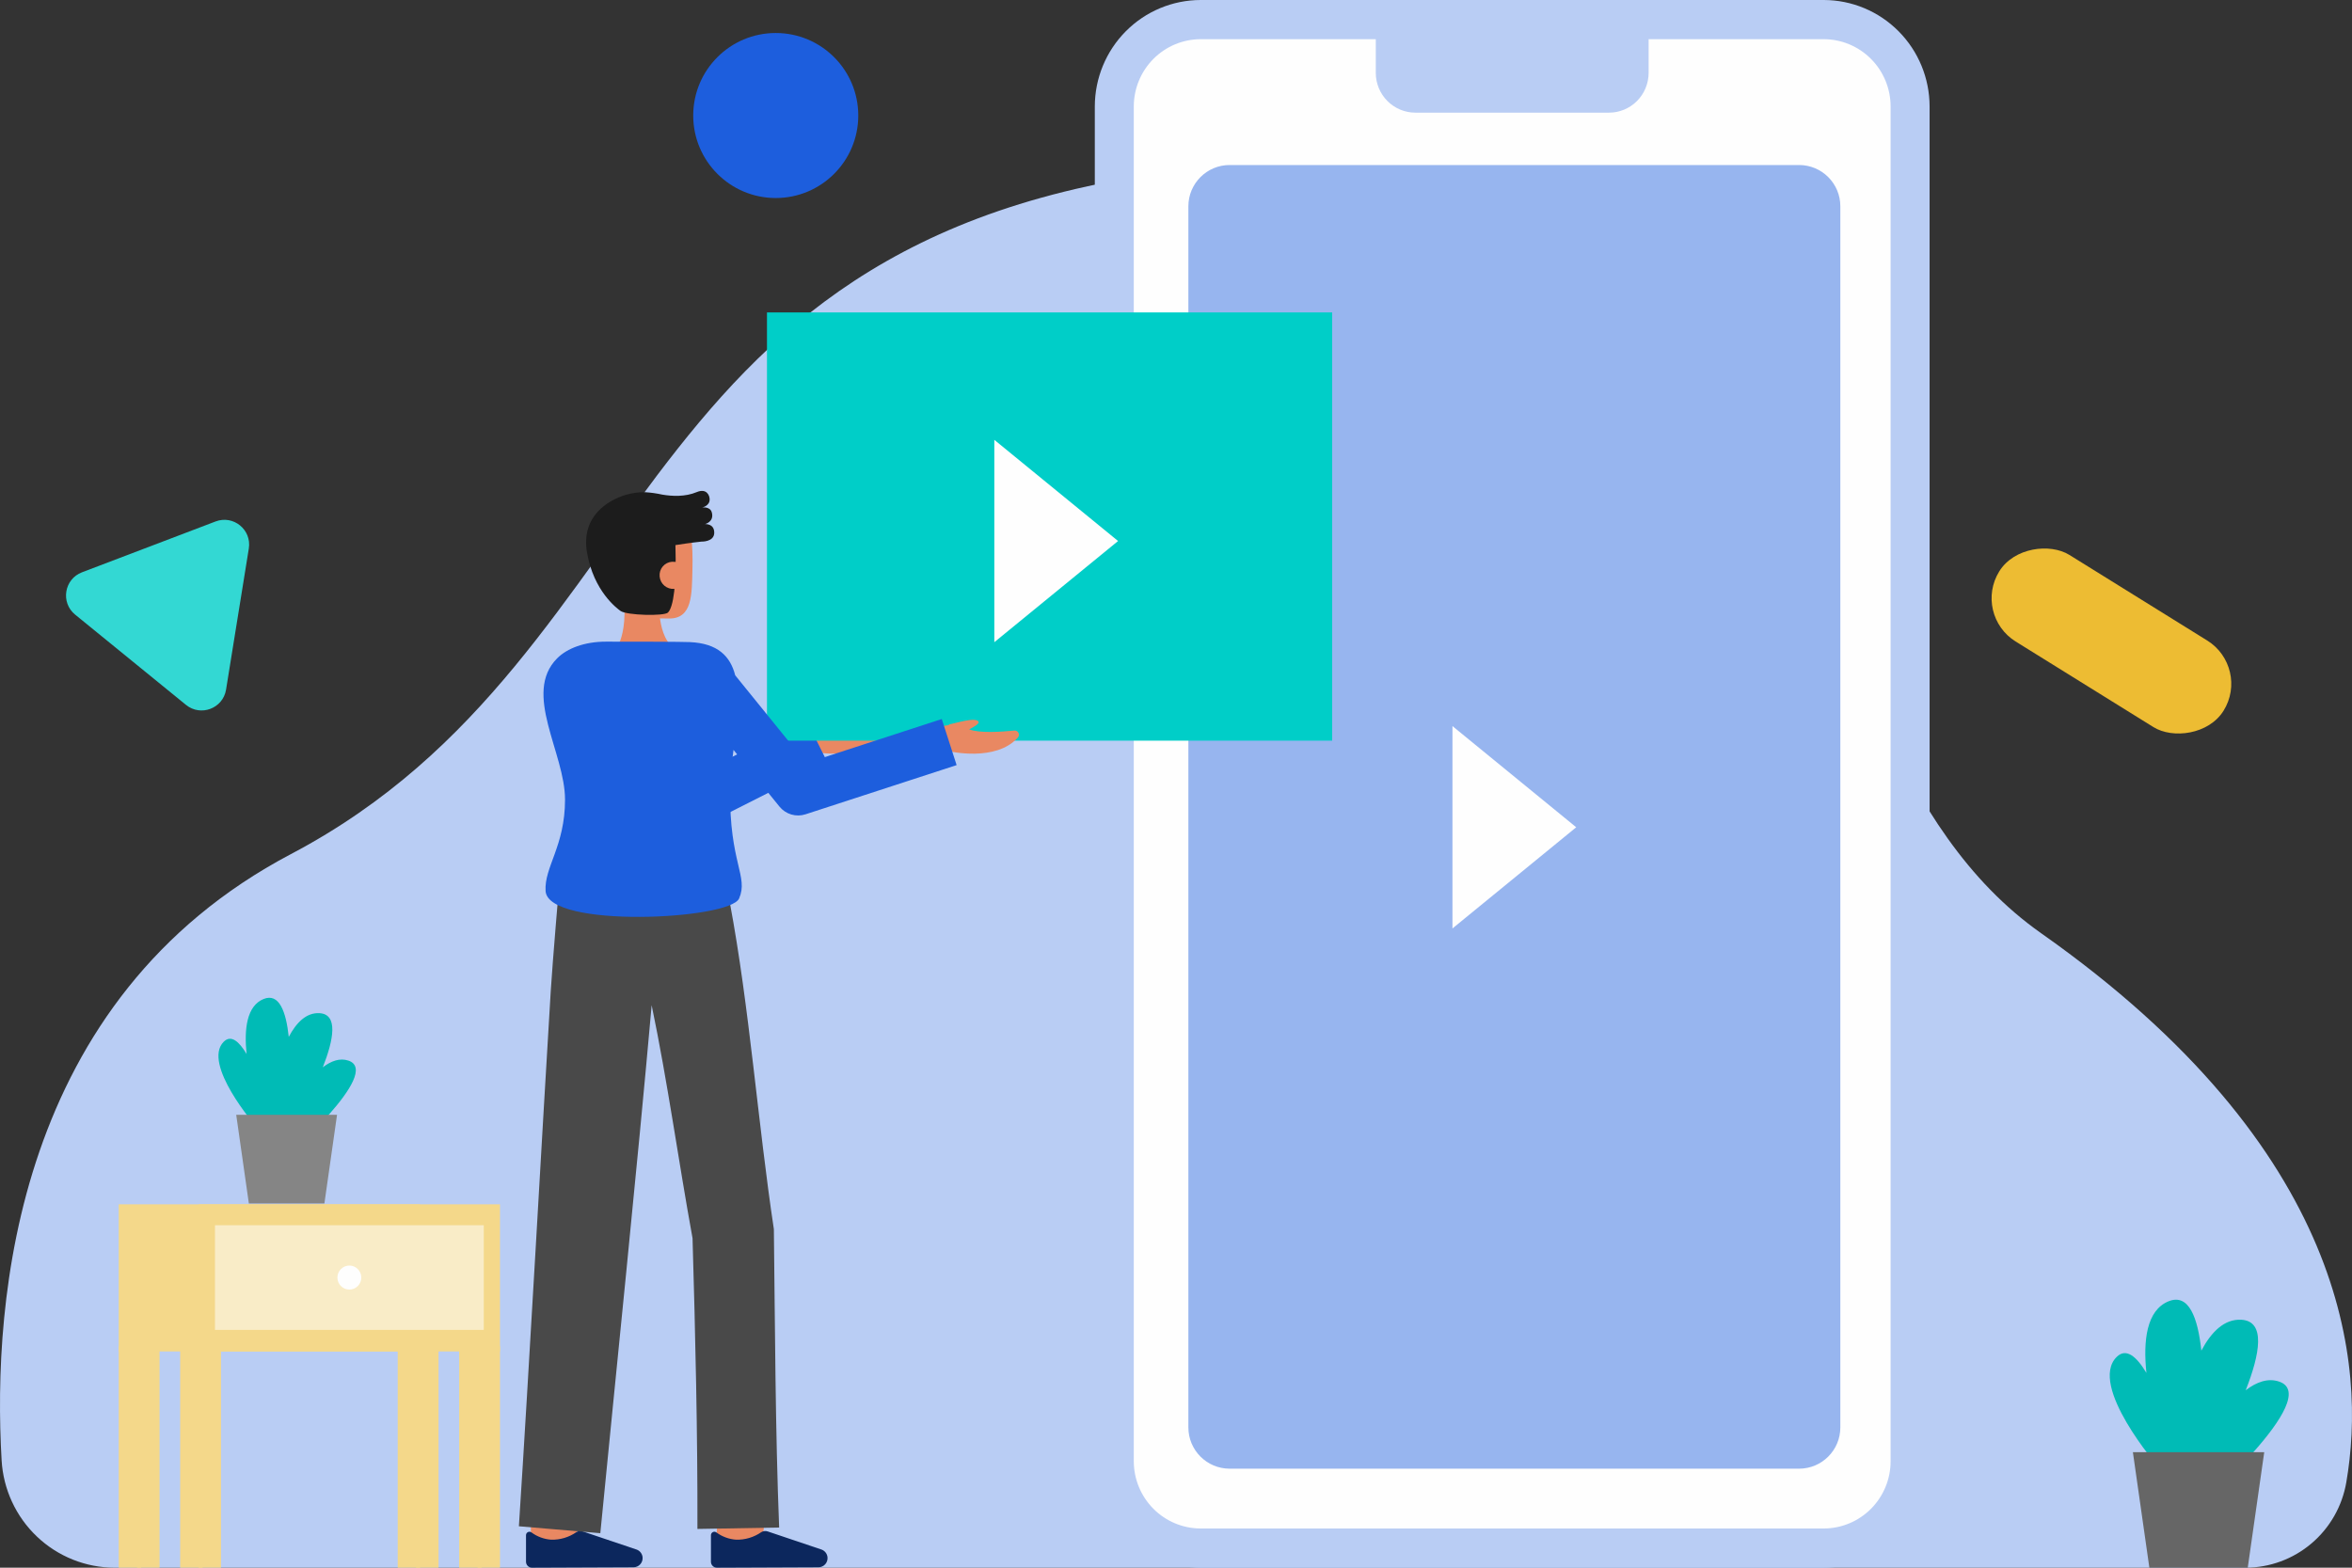 <svg width="285" height="190" viewBox="0 0 285 190" fill="none" xmlns="http://www.w3.org/2000/svg">
<rect x="0" y="0" width="285" height="190" fill="#333333" stroke="none"/>
<g clip-path="url(#clip0_4267_15202)">
<path d="M272.1 190.001C275.022 189.999 277.849 188.96 280.083 187.067C282.317 185.174 283.814 182.548 284.31 179.653C286.724 165.644 284.632 139.366 247.339 113.11C211.383 87.794 227.6 14.904 151.202 19.933C74.804 24.963 82.088 78.83 35.243 103.519C1.891 121.097 -0.94 157.482 0.196 176.985C0.398 180.503 1.929 183.811 4.477 186.23C7.025 188.65 10.396 189.999 13.9 190.001H272.1Z" fill="#B9CDF4"/>
<path d="M220.986 2.375H145.491C139.71 2.375 135.023 7.088 135.023 12.902V177.099C135.023 182.913 139.71 187.626 145.491 187.626H220.986C226.767 187.626 231.454 182.913 231.454 177.099V12.902C231.454 7.088 226.767 2.375 220.986 2.375Z" fill="#FEFEFE"/>
<path d="M220.986 190H145.491C142.09 189.996 138.829 188.636 136.423 186.217C134.018 183.798 132.665 180.519 132.662 177.098V12.902C132.666 9.481 134.018 6.202 136.424 3.783C138.829 1.364 142.09 0.004 145.491 0L220.986 0C224.388 0.004 227.649 1.364 230.054 3.783C232.459 6.202 233.812 9.481 233.816 12.902V177.098C233.812 180.519 232.459 183.798 230.054 186.217C227.649 188.636 224.387 189.996 220.986 190ZM145.491 4.749C143.342 4.752 141.281 5.611 139.761 7.14C138.242 8.668 137.387 10.74 137.384 12.902V177.098C137.387 179.259 138.242 181.332 139.761 182.86C141.281 184.388 143.342 185.248 145.491 185.251H220.986C223.136 185.248 225.196 184.388 226.716 182.86C228.236 181.332 229.091 179.259 229.093 177.098V12.902C229.091 10.74 228.236 8.668 226.716 7.14C225.196 5.611 223.136 4.752 220.986 4.749H145.491Z" fill="#B9CDF4"/>
<path d="M166.708 2.375H199.769V8.826C199.769 10.106 199.263 11.334 198.363 12.24C197.462 13.145 196.241 13.654 194.967 13.654H171.51C170.236 13.654 169.015 13.145 168.115 12.24C167.214 11.334 166.708 10.106 166.708 8.826V2.375Z" fill="#B9CDF4"/>
<path d="M218 20H149C146.239 20 144 22.239 144 25V173C144 175.761 146.239 178 149 178H218C220.761 178 223 175.761 223 173V25C223 22.239 220.761 20 218 20Z" fill="#97B5EF"/>
<path d="M176 112.526L190.996 100.263L176 88V112.526Z" fill="#FEFEFE"/>
<path d="M92.336 187.088L86.755 186.42C87.007 184.296 87.291 181.745 87.31 181.326C87.31 181.353 87.31 181.375 87.31 181.392H92.93C92.929 181.562 92.929 182.077 92.336 187.088Z" fill="#E98862"/>
<path d="M69.943 187.764L64.323 187.746C64.323 187.746 64.341 181.909 64.341 181.393H69.962C69.962 181.911 69.943 187.764 69.943 187.764Z" fill="#E98862"/>
<path d="M76.775 189.948C76.926 189.948 77.075 189.916 77.213 189.854C77.352 189.793 77.476 189.704 77.578 189.592C77.681 189.48 77.759 189.348 77.808 189.205C77.858 189.061 77.877 188.909 77.866 188.757C77.849 188.547 77.774 188.346 77.648 188.178C77.522 188.009 77.35 187.881 77.154 187.807L70.613 185.604C70.486 185.562 70.352 185.548 70.219 185.562C70.086 185.577 69.958 185.621 69.844 185.69C68.945 186.317 67.869 186.638 66.775 186.605C65.923 186.544 65.105 186.244 64.415 185.738C64.354 185.688 64.28 185.656 64.202 185.646C64.124 185.637 64.046 185.65 63.975 185.684C63.904 185.717 63.844 185.771 63.802 185.838C63.76 185.904 63.738 185.982 63.738 186.061V189.277C63.738 189.372 63.757 189.466 63.793 189.554C63.829 189.641 63.882 189.721 63.949 189.788C64.016 189.855 64.095 189.908 64.183 189.944C64.27 189.98 64.363 189.998 64.458 189.998L76.775 189.948Z" fill="#0C275D"/>
<path d="M99.183 189.948C99.335 189.948 99.484 189.916 99.622 189.854C99.76 189.793 99.885 189.704 99.987 189.592C100.089 189.48 100.168 189.348 100.217 189.205C100.267 189.061 100.286 188.909 100.274 188.757C100.258 188.547 100.183 188.346 100.056 188.178C99.93 188.009 99.759 187.881 99.563 187.807L93.022 185.604C92.895 185.562 92.761 185.548 92.628 185.562C92.495 185.577 92.367 185.621 92.253 185.69C91.354 186.317 90.278 186.638 89.184 186.605C88.332 186.544 87.514 186.244 86.823 185.738C86.763 185.688 86.689 185.656 86.611 185.646C86.533 185.637 86.454 185.65 86.383 185.684C86.312 185.717 86.253 185.771 86.211 185.838C86.169 185.904 86.147 185.982 86.147 186.061V189.277C86.147 189.372 86.166 189.466 86.202 189.554C86.238 189.641 86.291 189.721 86.358 189.788C86.425 189.855 86.504 189.908 86.591 189.944C86.679 189.98 86.772 189.998 86.867 189.998L99.183 189.948Z" fill="#0C275D"/>
<path d="M84.509 185.303L94.411 185.133C93.946 173.283 93.917 160.852 93.772 148.973C91.84 136.17 90.822 122.109 88.437 109.398L88.366 109.419L88.157 107.984L67.797 106.721C67.797 106.721 66.941 116.754 66.737 120.097C65.745 136.32 64.085 166.373 62.876 184.981L72.743 185.819C74.52 167.576 77.272 140.993 78.964 121.828C80.907 131.159 82.229 140.82 83.918 150.071C84.255 161.652 84.541 173.758 84.509 185.303Z" fill="#494949"/>
<path d="M74.004 79.324C74.004 79.324 76.073 78.22 75.611 72.553L79.887 71.756C79.887 71.756 79.405 76.837 81.569 78.45L74.004 79.324Z" fill="#E98862"/>
<path d="M73.185 70.356C73.481 72.075 74.414 73.703 75.922 74.258C77.712 74.918 79.038 74.962 81.103 74.962C83.919 74.962 83.826 72.008 83.905 69.031C83.986 66.042 83.748 62.836 82.635 61.794C80.414 59.715 73.891 61.032 73.098 64.509C72.688 66.308 72.903 68.719 73.185 70.356Z" fill="#E98862"/>
<path d="M85.415 63.523C85.415 63.523 86.568 63.264 86.253 62.107C86.043 61.34 85.066 61.51 85.066 61.51C85.066 61.51 85.991 61.34 85.991 60.528C85.991 60.016 85.6 59.148 84.42 59.644C83.036 60.225 81.456 60.151 80.256 59.948C79.576 59.798 78.887 59.7 78.193 59.655H78.189C77.392 59.641 76.597 59.748 75.831 59.972C73.684 60.618 70.386 62.562 71.127 66.941C71.927 71.674 74.793 73.754 75.188 74.042C75.929 74.584 80.487 74.694 80.938 74.24C81.614 73.56 81.982 70.827 81.845 66.065C83.712 65.769 84.996 65.641 84.996 65.641C84.996 65.641 86.548 65.699 86.548 64.559C86.548 63.418 85.415 63.523 85.415 63.523Z" fill="#1C1C1C"/>
<path d="M83.208 69.597C83.24 70.033 83.1 70.464 82.818 70.796C82.536 71.128 82.135 71.334 81.702 71.37C81.269 71.405 80.84 71.267 80.508 70.985C80.176 70.704 79.969 70.302 79.931 69.866C79.909 69.649 79.932 69.43 79.996 69.222C80.061 69.014 80.166 68.821 80.307 68.654C80.447 68.488 80.619 68.352 80.813 68.254C81.007 68.156 81.218 68.098 81.435 68.084C82.606 68.045 83.133 68.686 83.208 69.597Z" fill="#E98862"/>
<path d="M98.133 87.81L98.258 87.864L96.701 88.116L98.229 91.05C98.229 91.05 103.896 92.383 106.547 89.383C106.614 89.307 106.657 89.212 106.67 89.111C106.683 89.009 106.665 88.906 106.619 88.815C106.572 88.724 106.5 88.649 106.411 88.6C106.322 88.552 106.22 88.531 106.119 88.541C104.591 88.697 101.866 88.882 100.639 88.395C101.178 88.129 101.894 87.721 101.782 87.477C101.486 86.837 98.921 87.682 98.133 87.81Z" fill="#E98862"/>
<path d="M83.925 100.376C83.174 100.376 82.452 100.085 81.909 99.564L66.851 85.099L70.881 80.856L84.453 93.892L97.673 87.211L100.293 92.455L85.235 100.063C84.829 100.269 84.38 100.376 83.925 100.376Z" fill="#1D5EDD"/>
<path d="M161.424 37.865H92.937V89.766H161.424V37.865Z" fill="#00CEC8"/>
<path d="M120.485 77.833L135.481 65.57L120.485 53.307V77.833Z" fill="#FEFEFE"/>
<path d="M114.927 87.81L115.052 87.864L113.495 88.116L115.023 91.05C115.023 91.05 120.69 92.383 123.341 89.383C123.408 89.307 123.451 89.212 123.464 89.111C123.477 89.009 123.459 88.906 123.413 88.815C123.366 88.724 123.294 88.649 123.205 88.6C123.116 88.552 123.014 88.531 122.913 88.541C121.385 88.697 118.66 88.882 117.433 88.395C117.972 88.129 118.688 87.721 118.576 87.477C118.28 86.837 115.715 87.682 114.927 87.81Z" fill="#E98862"/>
<path d="M114.117 87.144L97.708 92.487L89.087 81.845C88.5 79.54 86.975 77.966 83.583 77.82C82.509 77.773 77.266 77.766 73.427 77.766C70.848 77.766 68.731 78.561 67.509 79.791C63.293 84.03 68.467 91.254 68.467 96.908C68.467 102.562 65.925 105.094 66.112 107.996C66.407 112.557 88.439 111.479 89.562 108.889C90.718 106.217 88.372 104.571 88.475 95.833C88.524 94.177 88.66 92.525 88.881 90.884L94.447 97.753C94.819 98.211 95.319 98.546 95.883 98.714C96.447 98.881 97.048 98.873 97.608 98.691L115.917 92.729L114.117 87.144Z" fill="#1D5EDD"/>
<path d="M276.145 167.437C274.807 166.996 273.433 167.492 272.12 168.496C273.85 164.101 274.565 160.131 271.606 159.952C269.536 159.827 267.95 161.424 266.745 163.695C266.321 159.703 265.228 156.725 262.779 157.712C260.091 158.796 259.682 162.51 260.089 166.397C258.905 164.412 257.63 163.305 256.472 164.469C253.016 167.945 261.498 177.738 261.498 177.738H263.605L264.807 179.05C264.564 179.568 264.43 179.876 264.43 179.876L265.957 183.001C265.957 183.001 281.698 169.265 276.145 167.437Z" fill="#00BBB6"/>
<path d="M272.368 190.001H260.446L258.45 176.004H274.364L272.368 190.001Z" fill="#666666"/>
<path d="M55.637 190H58.351V163.149H55.637V190Z" fill="#F4D88A"/>
<path d="M57.871 190H60.585V163.149H57.871V190Z" fill="#F4D88A"/>
<path d="M21.83 190H24.544L24.544 163.149H21.83L21.83 190Z" fill="#F4D88A"/>
<path d="M24.064 190H26.778L26.778 163.149H24.064L24.064 190Z" fill="#F4D88A"/>
<path d="M48.193 190H50.907V163.149H48.193V190Z" fill="#F4D88A"/>
<path d="M50.426 190H53.14V163.149H50.426V190Z" fill="#F4D88A"/>
<path d="M14.386 190H17.101L17.101 163.149H14.386L14.386 190Z" fill="#F4D88A"/>
<path d="M16.62 190H19.334L19.334 163.149H16.62L16.62 190Z" fill="#F4D88A"/>
<path d="M50.89 145.961H14.387V163.792H50.89V145.961Z" fill="#F4D88A"/>
<path d="M60.584 145.961H24.081V163.792H60.584V145.961Z" fill="#F4D88A"/>
<g opacity="0.53">
<path d="M58.621 148.496H26.045V161.179H58.621V148.496Z" fill="#FEFEFE"/>
</g>
<path d="M42.333 156.293C43.132 156.293 43.78 155.641 43.78 154.838C43.78 154.034 43.132 153.383 42.333 153.383C41.534 153.383 40.886 154.034 40.886 154.838C40.886 155.641 41.534 156.293 42.333 156.293Z" fill="#FEFEFE"/>
<path d="M42.206 128.539C41.179 128.201 40.125 128.581 39.116 129.352C40.445 125.978 40.993 122.931 38.722 122.794C37.133 122.698 35.915 123.924 34.99 125.667C34.665 122.602 33.826 120.316 31.946 121.074C29.883 121.906 29.569 124.758 29.881 127.741C28.971 126.217 27.993 125.367 27.105 126.261C24.452 128.928 30.963 136.447 30.963 136.447H32.58L33.503 137.454C33.316 137.851 33.214 138.088 33.214 138.088L34.386 140.487C34.386 140.487 46.47 129.942 42.206 128.539Z" fill="#00BBB6"/>
<path d="M39.308 145.859H30.156L28.624 135.115H40.84L39.308 145.859Z" fill="#858585"/>
<rect x="239" y="74.492" width="12.351" height="32" rx="6.175" transform="rotate(-58.151 239 74.492)" fill="#EDBC33"/>
<circle cx="94" cy="14" r="10" fill="#1D5EDD"/>
<path d="M26.121 63.2C28.279 62.379 30.518 64.202 30.15 66.482L27.392 83.582C27.024 85.861 24.326 86.888 22.536 85.43L9.106 74.492C7.316 73.033 7.775 70.183 9.934 69.362L26.121 63.2Z" fill="#33D8D3"/>
</g>
<defs>
<clipPath id="clip0_4267_15202">
<rect width="285" height="190" fill="white"/>
</clipPath>
</defs>
</svg>
